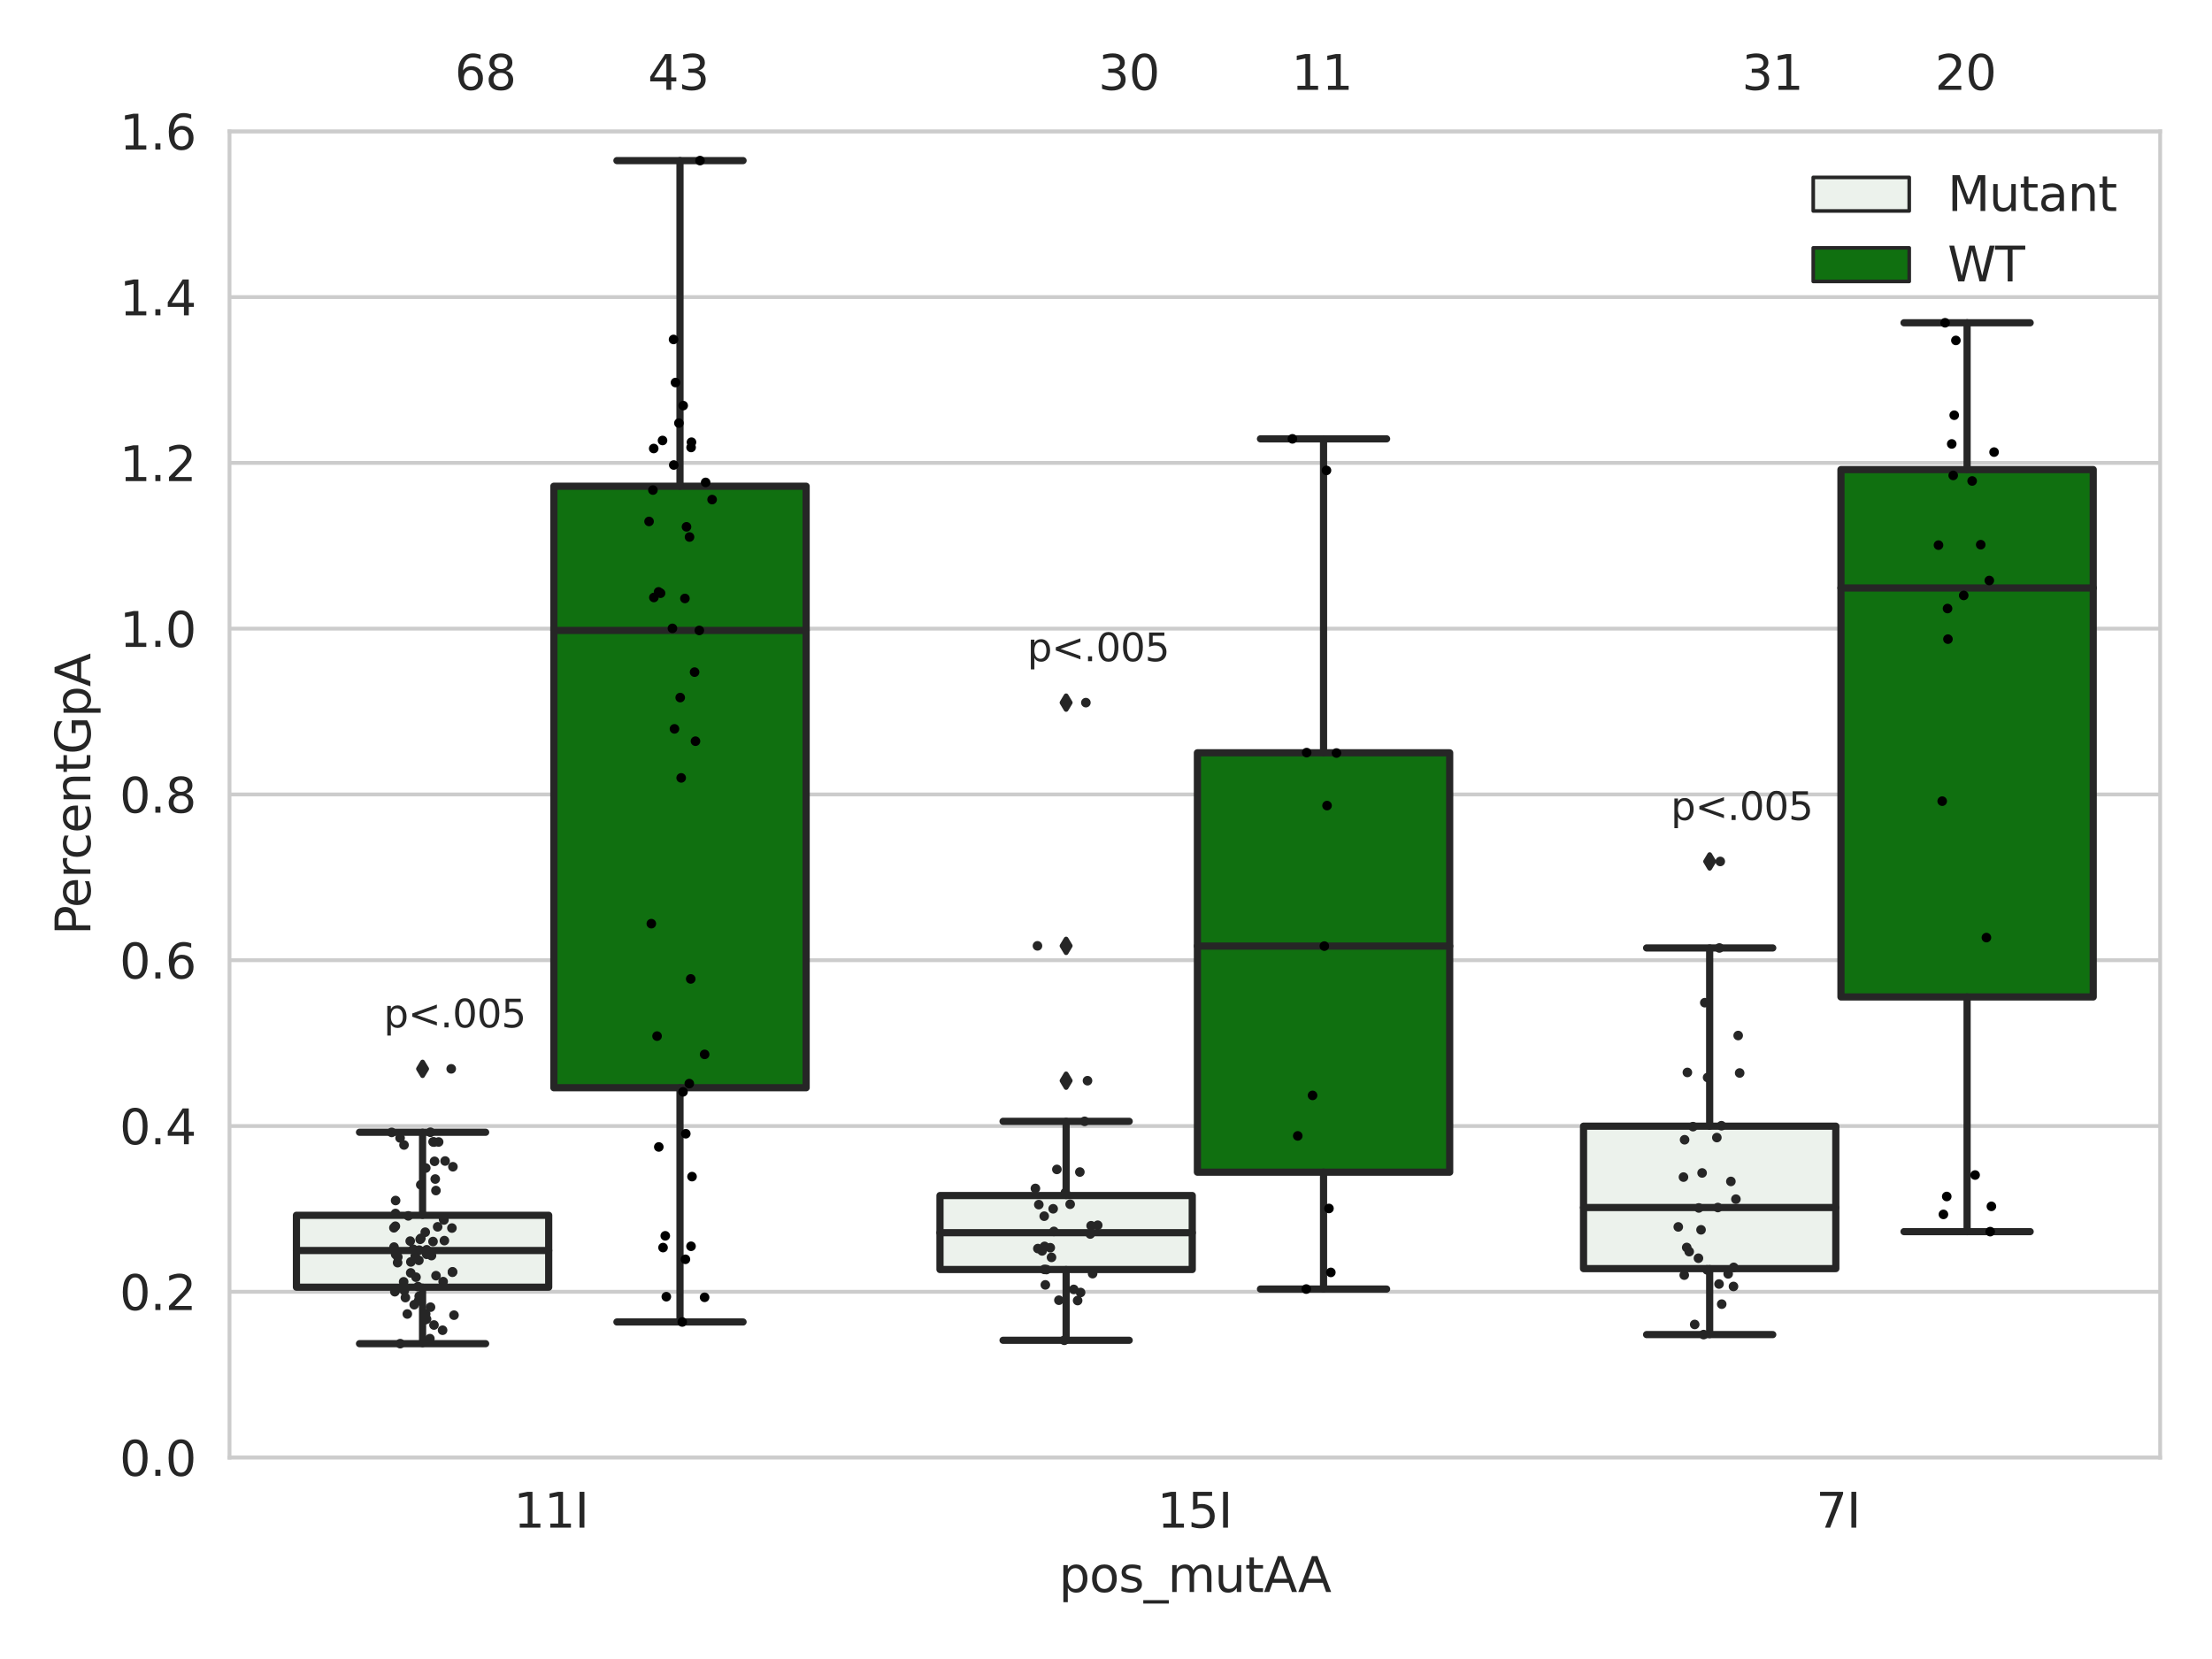 <?xml version="1.0" encoding="utf-8" standalone="no"?>
<!DOCTYPE svg PUBLIC "-//W3C//DTD SVG 1.1//EN"
  "http://www.w3.org/Graphics/SVG/1.1/DTD/svg11.dtd">
<svg xmlns:xlink="http://www.w3.org/1999/xlink" width="460.8pt" height="345.6pt" viewBox="0 0 460.8 345.6" xmlns="http://www.w3.org/2000/svg" version="1.1">
 <defs>
  <style type="text/css">*{stroke-linejoin: round; stroke-linecap: butt}</style>
 </defs>
 <g id="figure_1">
  <g id="patch_1">
   <path d="M 0 345.6 
L 460.8 345.6 
L 460.8 0 
L 0 0 
z
" style="fill: #ffffff"/>
  </g>
  <g id="axes_1">
   <g id="patch_2">
    <path d="M 47.81 303.64 
L 450 303.64 
L 450 27.354 
L 47.81 27.354 
z
" style="fill: #ffffff"/>
   </g>
   <g id="matplotlib.axis_1">
    <g id="xtick_1">
     <g id="text_1">
      <!-- 11I -->
      <g style="fill: #262626" transform="translate(107.004 318.238)scale(0.1 -0.1)">
       <defs>
        <path id="DejaVuSans-31" d="M 794 531 
L 1825 531 
L 1825 4091 
L 703 3866 
L 703 4441 
L 1819 4666 
L 2450 4666 
L 2450 531 
L 3481 531 
L 3481 0 
L 794 0 
L 794 531 
z
" transform="scale(0.016)"/>
        <path id="DejaVuSans-49" d="M 628 4666 
L 1259 4666 
L 1259 0 
L 628 0 
L 628 4666 
z
" transform="scale(0.016)"/>
       </defs>
       <use xlink:href="#DejaVuSans-31"/>
       <use xlink:href="#DejaVuSans-31" x="63.623"/>
       <use xlink:href="#DejaVuSans-49" x="127.246"/>
      </g>
     </g>
    </g>
    <g id="xtick_2">
     <g id="text_2">
      <!-- 15I -->
      <g style="fill: #262626" transform="translate(241.067 318.238)scale(0.1 -0.1)">
       <defs>
        <path id="DejaVuSans-35" d="M 691 4666 
L 3169 4666 
L 3169 4134 
L 1269 4134 
L 1269 2991 
Q 1406 3038 1543 3061 
Q 1681 3084 1819 3084 
Q 2600 3084 3056 2656 
Q 3513 2228 3513 1497 
Q 3513 744 3044 326 
Q 2575 -91 1722 -91 
Q 1428 -91 1123 -41 
Q 819 9 494 109 
L 494 744 
Q 775 591 1075 516 
Q 1375 441 1709 441 
Q 2250 441 2565 725 
Q 2881 1009 2881 1497 
Q 2881 1984 2565 2268 
Q 2250 2553 1709 2553 
Q 1456 2553 1204 2497 
Q 953 2441 691 2322 
L 691 4666 
z
" transform="scale(0.016)"/>
       </defs>
       <use xlink:href="#DejaVuSans-31"/>
       <use xlink:href="#DejaVuSans-35" x="63.623"/>
       <use xlink:href="#DejaVuSans-49" x="127.246"/>
      </g>
     </g>
    </g>
    <g id="xtick_3">
     <g id="text_3">
      <!-- 7I -->
      <g style="fill: #262626" transform="translate(378.312 318.238)scale(0.1 -0.1)">
       <defs>
        <path id="DejaVuSans-37" d="M 525 4666 
L 3525 4666 
L 3525 4397 
L 1831 0 
L 1172 0 
L 2766 4134 
L 525 4134 
L 525 4666 
z
" transform="scale(0.016)"/>
       </defs>
       <use xlink:href="#DejaVuSans-37"/>
       <use xlink:href="#DejaVuSans-49" x="63.623"/>
      </g>
     </g>
    </g>
    <g id="text_4">
     <!-- pos_mutAA -->
     <g style="fill: #262626" transform="translate(220.589 331.638)scale(0.1 -0.1)">
      <defs>
       <path id="DejaVuSans-70" d="M 1159 525 
L 1159 -1331 
L 581 -1331 
L 581 3500 
L 1159 3500 
L 1159 2969 
Q 1341 3281 1617 3432 
Q 1894 3584 2278 3584 
Q 2916 3584 3314 3078 
Q 3713 2572 3713 1747 
Q 3713 922 3314 415 
Q 2916 -91 2278 -91 
Q 1894 -91 1617 61 
Q 1341 213 1159 525 
z
M 3116 1747 
Q 3116 2381 2855 2742 
Q 2594 3103 2138 3103 
Q 1681 3103 1420 2742 
Q 1159 2381 1159 1747 
Q 1159 1113 1420 752 
Q 1681 391 2138 391 
Q 2594 391 2855 752 
Q 3116 1113 3116 1747 
z
" transform="scale(0.016)"/>
       <path id="DejaVuSans-6f" d="M 1959 3097 
Q 1497 3097 1228 2736 
Q 959 2375 959 1747 
Q 959 1119 1226 758 
Q 1494 397 1959 397 
Q 2419 397 2687 759 
Q 2956 1122 2956 1747 
Q 2956 2369 2687 2733 
Q 2419 3097 1959 3097 
z
M 1959 3584 
Q 2709 3584 3137 3096 
Q 3566 2609 3566 1747 
Q 3566 888 3137 398 
Q 2709 -91 1959 -91 
Q 1206 -91 779 398 
Q 353 888 353 1747 
Q 353 2609 779 3096 
Q 1206 3584 1959 3584 
z
" transform="scale(0.016)"/>
       <path id="DejaVuSans-73" d="M 2834 3397 
L 2834 2853 
Q 2591 2978 2328 3040 
Q 2066 3103 1784 3103 
Q 1356 3103 1142 2972 
Q 928 2841 928 2578 
Q 928 2378 1081 2264 
Q 1234 2150 1697 2047 
L 1894 2003 
Q 2506 1872 2764 1633 
Q 3022 1394 3022 966 
Q 3022 478 2636 193 
Q 2250 -91 1575 -91 
Q 1294 -91 989 -36 
Q 684 19 347 128 
L 347 722 
Q 666 556 975 473 
Q 1284 391 1588 391 
Q 1994 391 2212 530 
Q 2431 669 2431 922 
Q 2431 1156 2273 1281 
Q 2116 1406 1581 1522 
L 1381 1569 
Q 847 1681 609 1914 
Q 372 2147 372 2553 
Q 372 3047 722 3315 
Q 1072 3584 1716 3584 
Q 2034 3584 2315 3537 
Q 2597 3491 2834 3397 
z
" transform="scale(0.016)"/>
       <path id="DejaVuSans-5f" d="M 3263 -1063 
L 3263 -1509 
L -63 -1509 
L -63 -1063 
L 3263 -1063 
z
" transform="scale(0.016)"/>
       <path id="DejaVuSans-6d" d="M 3328 2828 
Q 3544 3216 3844 3400 
Q 4144 3584 4550 3584 
Q 5097 3584 5394 3201 
Q 5691 2819 5691 2113 
L 5691 0 
L 5113 0 
L 5113 2094 
Q 5113 2597 4934 2840 
Q 4756 3084 4391 3084 
Q 3944 3084 3684 2787 
Q 3425 2491 3425 1978 
L 3425 0 
L 2847 0 
L 2847 2094 
Q 2847 2600 2669 2842 
Q 2491 3084 2119 3084 
Q 1678 3084 1418 2786 
Q 1159 2488 1159 1978 
L 1159 0 
L 581 0 
L 581 3500 
L 1159 3500 
L 1159 2956 
Q 1356 3278 1631 3431 
Q 1906 3584 2284 3584 
Q 2666 3584 2933 3390 
Q 3200 3197 3328 2828 
z
" transform="scale(0.016)"/>
       <path id="DejaVuSans-75" d="M 544 1381 
L 544 3500 
L 1119 3500 
L 1119 1403 
Q 1119 906 1312 657 
Q 1506 409 1894 409 
Q 2359 409 2629 706 
Q 2900 1003 2900 1516 
L 2900 3500 
L 3475 3500 
L 3475 0 
L 2900 0 
L 2900 538 
Q 2691 219 2414 64 
Q 2138 -91 1772 -91 
Q 1169 -91 856 284 
Q 544 659 544 1381 
z
M 1991 3584 
L 1991 3584 
z
" transform="scale(0.016)"/>
       <path id="DejaVuSans-74" d="M 1172 4494 
L 1172 3500 
L 2356 3500 
L 2356 3053 
L 1172 3053 
L 1172 1153 
Q 1172 725 1289 603 
Q 1406 481 1766 481 
L 2356 481 
L 2356 0 
L 1766 0 
Q 1100 0 847 248 
Q 594 497 594 1153 
L 594 3053 
L 172 3053 
L 172 3500 
L 594 3500 
L 594 4494 
L 1172 4494 
z
" transform="scale(0.016)"/>
       <path id="DejaVuSans-41" d="M 2188 4044 
L 1331 1722 
L 3047 1722 
L 2188 4044 
z
M 1831 4666 
L 2547 4666 
L 4325 0 
L 3669 0 
L 3244 1197 
L 1141 1197 
L 716 0 
L 50 0 
L 1831 4666 
z
" transform="scale(0.016)"/>
      </defs>
      <use xlink:href="#DejaVuSans-70"/>
      <use xlink:href="#DejaVuSans-6f" x="63.477"/>
      <use xlink:href="#DejaVuSans-73" x="124.658"/>
      <use xlink:href="#DejaVuSans-5f" x="176.758"/>
      <use xlink:href="#DejaVuSans-6d" x="226.758"/>
      <use xlink:href="#DejaVuSans-75" x="324.17"/>
      <use xlink:href="#DejaVuSans-74" x="387.549"/>
      <use xlink:href="#DejaVuSans-41" x="426.758"/>
      <use xlink:href="#DejaVuSans-41" x="497.916"/>
     </g>
    </g>
   </g>
   <g id="matplotlib.axis_2">
    <g id="ytick_1">
     <g id="line2d_1">
      <path d="M 47.81 303.64 
L 450 303.64 
" clip-path="url(#p2b35417ba1)" style="fill: none; stroke: #cccccc; stroke-width: 0.8; stroke-linecap: round"/>
     </g>
     <g id="text_5">
      <!-- 0.0 -->
      <g style="fill: #262626" transform="translate(24.907 307.439)scale(0.1 -0.1)">
       <defs>
        <path id="DejaVuSans-30" d="M 2034 4250 
Q 1547 4250 1301 3770 
Q 1056 3291 1056 2328 
Q 1056 1369 1301 889 
Q 1547 409 2034 409 
Q 2525 409 2770 889 
Q 3016 1369 3016 2328 
Q 3016 3291 2770 3770 
Q 2525 4250 2034 4250 
z
M 2034 4750 
Q 2819 4750 3233 4129 
Q 3647 3509 3647 2328 
Q 3647 1150 3233 529 
Q 2819 -91 2034 -91 
Q 1250 -91 836 529 
Q 422 1150 422 2328 
Q 422 3509 836 4129 
Q 1250 4750 2034 4750 
z
" transform="scale(0.016)"/>
        <path id="DejaVuSans-2e" d="M 684 794 
L 1344 794 
L 1344 0 
L 684 0 
L 684 794 
z
" transform="scale(0.016)"/>
       </defs>
       <use xlink:href="#DejaVuSans-30"/>
       <use xlink:href="#DejaVuSans-2e" x="63.623"/>
       <use xlink:href="#DejaVuSans-30" x="95.41"/>
      </g>
     </g>
    </g>
    <g id="ytick_2">
     <g id="line2d_2">
      <path d="M 47.81 269.104 
L 450 269.104 
" clip-path="url(#p2b35417ba1)" style="fill: none; stroke: #cccccc; stroke-width: 0.8; stroke-linecap: round"/>
     </g>
     <g id="text_6">
      <!-- 0.2 -->
      <g style="fill: #262626" transform="translate(24.907 272.903)scale(0.1 -0.1)">
       <defs>
        <path id="DejaVuSans-32" d="M 1228 531 
L 3431 531 
L 3431 0 
L 469 0 
L 469 531 
Q 828 903 1448 1529 
Q 2069 2156 2228 2338 
Q 2531 2678 2651 2914 
Q 2772 3150 2772 3378 
Q 2772 3750 2511 3984 
Q 2250 4219 1831 4219 
Q 1534 4219 1204 4116 
Q 875 4013 500 3803 
L 500 4441 
Q 881 4594 1212 4672 
Q 1544 4750 1819 4750 
Q 2544 4750 2975 4387 
Q 3406 4025 3406 3419 
Q 3406 3131 3298 2873 
Q 3191 2616 2906 2266 
Q 2828 2175 2409 1742 
Q 1991 1309 1228 531 
z
" transform="scale(0.016)"/>
       </defs>
       <use xlink:href="#DejaVuSans-30"/>
       <use xlink:href="#DejaVuSans-2e" x="63.623"/>
       <use xlink:href="#DejaVuSans-32" x="95.41"/>
      </g>
     </g>
    </g>
    <g id="ytick_3">
     <g id="line2d_3">
      <path d="M 47.81 234.568 
L 450 234.568 
" clip-path="url(#p2b35417ba1)" style="fill: none; stroke: #cccccc; stroke-width: 0.8; stroke-linecap: round"/>
     </g>
     <g id="text_7">
      <!-- 0.4 -->
      <g style="fill: #262626" transform="translate(24.907 238.368)scale(0.1 -0.1)">
       <defs>
        <path id="DejaVuSans-34" d="M 2419 4116 
L 825 1625 
L 2419 1625 
L 2419 4116 
z
M 2253 4666 
L 3047 4666 
L 3047 1625 
L 3713 1625 
L 3713 1100 
L 3047 1100 
L 3047 0 
L 2419 0 
L 2419 1100 
L 313 1100 
L 313 1709 
L 2253 4666 
z
" transform="scale(0.016)"/>
       </defs>
       <use xlink:href="#DejaVuSans-30"/>
       <use xlink:href="#DejaVuSans-2e" x="63.623"/>
       <use xlink:href="#DejaVuSans-34" x="95.41"/>
      </g>
     </g>
    </g>
    <g id="ytick_4">
     <g id="line2d_4">
      <path d="M 47.81 200.033 
L 450 200.033 
" clip-path="url(#p2b35417ba1)" style="fill: none; stroke: #cccccc; stroke-width: 0.8; stroke-linecap: round"/>
     </g>
     <g id="text_8">
      <!-- 0.6 -->
      <g style="fill: #262626" transform="translate(24.907 203.832)scale(0.1 -0.1)">
       <defs>
        <path id="DejaVuSans-36" d="M 2113 2584 
Q 1688 2584 1439 2293 
Q 1191 2003 1191 1497 
Q 1191 994 1439 701 
Q 1688 409 2113 409 
Q 2538 409 2786 701 
Q 3034 994 3034 1497 
Q 3034 2003 2786 2293 
Q 2538 2584 2113 2584 
z
M 3366 4563 
L 3366 3988 
Q 3128 4100 2886 4159 
Q 2644 4219 2406 4219 
Q 1781 4219 1451 3797 
Q 1122 3375 1075 2522 
Q 1259 2794 1537 2939 
Q 1816 3084 2150 3084 
Q 2853 3084 3261 2657 
Q 3669 2231 3669 1497 
Q 3669 778 3244 343 
Q 2819 -91 2113 -91 
Q 1303 -91 875 529 
Q 447 1150 447 2328 
Q 447 3434 972 4092 
Q 1497 4750 2381 4750 
Q 2619 4750 2861 4703 
Q 3103 4656 3366 4563 
z
" transform="scale(0.016)"/>
       </defs>
       <use xlink:href="#DejaVuSans-30"/>
       <use xlink:href="#DejaVuSans-2e" x="63.623"/>
       <use xlink:href="#DejaVuSans-36" x="95.41"/>
      </g>
     </g>
    </g>
    <g id="ytick_5">
     <g id="line2d_5">
      <path d="M 47.81 165.497 
L 450 165.497 
" clip-path="url(#p2b35417ba1)" style="fill: none; stroke: #cccccc; stroke-width: 0.8; stroke-linecap: round"/>
     </g>
     <g id="text_9">
      <!-- 0.8 -->
      <g style="fill: #262626" transform="translate(24.907 169.296)scale(0.1 -0.1)">
       <defs>
        <path id="DejaVuSans-38" d="M 2034 2216 
Q 1584 2216 1326 1975 
Q 1069 1734 1069 1313 
Q 1069 891 1326 650 
Q 1584 409 2034 409 
Q 2484 409 2743 651 
Q 3003 894 3003 1313 
Q 3003 1734 2745 1975 
Q 2488 2216 2034 2216 
z
M 1403 2484 
Q 997 2584 770 2862 
Q 544 3141 544 3541 
Q 544 4100 942 4425 
Q 1341 4750 2034 4750 
Q 2731 4750 3128 4425 
Q 3525 4100 3525 3541 
Q 3525 3141 3298 2862 
Q 3072 2584 2669 2484 
Q 3125 2378 3379 2068 
Q 3634 1759 3634 1313 
Q 3634 634 3220 271 
Q 2806 -91 2034 -91 
Q 1263 -91 848 271 
Q 434 634 434 1313 
Q 434 1759 690 2068 
Q 947 2378 1403 2484 
z
M 1172 3481 
Q 1172 3119 1398 2916 
Q 1625 2713 2034 2713 
Q 2441 2713 2670 2916 
Q 2900 3119 2900 3481 
Q 2900 3844 2670 4047 
Q 2441 4250 2034 4250 
Q 1625 4250 1398 4047 
Q 1172 3844 1172 3481 
z
" transform="scale(0.016)"/>
       </defs>
       <use xlink:href="#DejaVuSans-30"/>
       <use xlink:href="#DejaVuSans-2e" x="63.623"/>
       <use xlink:href="#DejaVuSans-38" x="95.41"/>
      </g>
     </g>
    </g>
    <g id="ytick_6">
     <g id="line2d_6">
      <path d="M 47.81 130.961 
L 450 130.961 
" clip-path="url(#p2b35417ba1)" style="fill: none; stroke: #cccccc; stroke-width: 0.8; stroke-linecap: round"/>
     </g>
     <g id="text_10">
      <!-- 1.0 -->
      <g style="fill: #262626" transform="translate(24.907 134.76)scale(0.1 -0.1)">
       <use xlink:href="#DejaVuSans-31"/>
       <use xlink:href="#DejaVuSans-2e" x="63.623"/>
       <use xlink:href="#DejaVuSans-30" x="95.41"/>
      </g>
     </g>
    </g>
    <g id="ytick_7">
     <g id="line2d_7">
      <path d="M 47.81 96.425 
L 450 96.425 
" clip-path="url(#p2b35417ba1)" style="fill: none; stroke: #cccccc; stroke-width: 0.8; stroke-linecap: round"/>
     </g>
     <g id="text_11">
      <!-- 1.2 -->
      <g style="fill: #262626" transform="translate(24.907 100.225)scale(0.1 -0.1)">
       <use xlink:href="#DejaVuSans-31"/>
       <use xlink:href="#DejaVuSans-2e" x="63.623"/>
       <use xlink:href="#DejaVuSans-32" x="95.41"/>
      </g>
     </g>
    </g>
    <g id="ytick_8">
     <g id="line2d_8">
      <path d="M 47.81 61.89 
L 450 61.89 
" clip-path="url(#p2b35417ba1)" style="fill: none; stroke: #cccccc; stroke-width: 0.8; stroke-linecap: round"/>
     </g>
     <g id="text_12">
      <!-- 1.4 -->
      <g style="fill: #262626" transform="translate(24.907 65.689)scale(0.1 -0.1)">
       <use xlink:href="#DejaVuSans-31"/>
       <use xlink:href="#DejaVuSans-2e" x="63.623"/>
       <use xlink:href="#DejaVuSans-34" x="95.41"/>
      </g>
     </g>
    </g>
    <g id="ytick_9">
     <g id="line2d_9">
      <path d="M 47.81 27.354 
L 450 27.354 
" clip-path="url(#p2b35417ba1)" style="fill: none; stroke: #cccccc; stroke-width: 0.8; stroke-linecap: round"/>
     </g>
     <g id="text_13">
      <!-- 1.6 -->
      <g style="fill: #262626" transform="translate(24.907 31.153)scale(0.1 -0.1)">
       <use xlink:href="#DejaVuSans-31"/>
       <use xlink:href="#DejaVuSans-2e" x="63.623"/>
       <use xlink:href="#DejaVuSans-36" x="95.41"/>
      </g>
     </g>
    </g>
    <g id="text_14">
     <!-- PercentGpA -->
     <g style="fill: #262626" transform="translate(18.827 194.774)rotate(-90)scale(0.1 -0.1)">
      <defs>
       <path id="DejaVuSans-50" d="M 1259 4147 
L 1259 2394 
L 2053 2394 
Q 2494 2394 2734 2622 
Q 2975 2850 2975 3272 
Q 2975 3691 2734 3919 
Q 2494 4147 2053 4147 
L 1259 4147 
z
M 628 4666 
L 2053 4666 
Q 2838 4666 3239 4311 
Q 3641 3956 3641 3272 
Q 3641 2581 3239 2228 
Q 2838 1875 2053 1875 
L 1259 1875 
L 1259 0 
L 628 0 
L 628 4666 
z
" transform="scale(0.016)"/>
       <path id="DejaVuSans-65" d="M 3597 1894 
L 3597 1613 
L 953 1613 
Q 991 1019 1311 708 
Q 1631 397 2203 397 
Q 2534 397 2845 478 
Q 3156 559 3463 722 
L 3463 178 
Q 3153 47 2828 -22 
Q 2503 -91 2169 -91 
Q 1331 -91 842 396 
Q 353 884 353 1716 
Q 353 2575 817 3079 
Q 1281 3584 2069 3584 
Q 2775 3584 3186 3129 
Q 3597 2675 3597 1894 
z
M 3022 2063 
Q 3016 2534 2758 2815 
Q 2500 3097 2075 3097 
Q 1594 3097 1305 2825 
Q 1016 2553 972 2059 
L 3022 2063 
z
" transform="scale(0.016)"/>
       <path id="DejaVuSans-72" d="M 2631 2963 
Q 2534 3019 2420 3045 
Q 2306 3072 2169 3072 
Q 1681 3072 1420 2755 
Q 1159 2438 1159 1844 
L 1159 0 
L 581 0 
L 581 3500 
L 1159 3500 
L 1159 2956 
Q 1341 3275 1631 3429 
Q 1922 3584 2338 3584 
Q 2397 3584 2469 3576 
Q 2541 3569 2628 3553 
L 2631 2963 
z
" transform="scale(0.016)"/>
       <path id="DejaVuSans-63" d="M 3122 3366 
L 3122 2828 
Q 2878 2963 2633 3030 
Q 2388 3097 2138 3097 
Q 1578 3097 1268 2742 
Q 959 2388 959 1747 
Q 959 1106 1268 751 
Q 1578 397 2138 397 
Q 2388 397 2633 464 
Q 2878 531 3122 666 
L 3122 134 
Q 2881 22 2623 -34 
Q 2366 -91 2075 -91 
Q 1284 -91 818 406 
Q 353 903 353 1747 
Q 353 2603 823 3093 
Q 1294 3584 2113 3584 
Q 2378 3584 2631 3529 
Q 2884 3475 3122 3366 
z
" transform="scale(0.016)"/>
       <path id="DejaVuSans-6e" d="M 3513 2113 
L 3513 0 
L 2938 0 
L 2938 2094 
Q 2938 2591 2744 2837 
Q 2550 3084 2163 3084 
Q 1697 3084 1428 2787 
Q 1159 2491 1159 1978 
L 1159 0 
L 581 0 
L 581 3500 
L 1159 3500 
L 1159 2956 
Q 1366 3272 1645 3428 
Q 1925 3584 2291 3584 
Q 2894 3584 3203 3211 
Q 3513 2838 3513 2113 
z
" transform="scale(0.016)"/>
       <path id="DejaVuSans-47" d="M 3809 666 
L 3809 1919 
L 2778 1919 
L 2778 2438 
L 4434 2438 
L 4434 434 
Q 4069 175 3628 42 
Q 3188 -91 2688 -91 
Q 1594 -91 976 548 
Q 359 1188 359 2328 
Q 359 3472 976 4111 
Q 1594 4750 2688 4750 
Q 3144 4750 3555 4637 
Q 3966 4525 4313 4306 
L 4313 3634 
Q 3963 3931 3569 4081 
Q 3175 4231 2741 4231 
Q 1884 4231 1454 3753 
Q 1025 3275 1025 2328 
Q 1025 1384 1454 906 
Q 1884 428 2741 428 
Q 3075 428 3337 486 
Q 3600 544 3809 666 
z
" transform="scale(0.016)"/>
      </defs>
      <use xlink:href="#DejaVuSans-50"/>
      <use xlink:href="#DejaVuSans-65" x="56.678"/>
      <use xlink:href="#DejaVuSans-72" x="118.201"/>
      <use xlink:href="#DejaVuSans-63" x="157.064"/>
      <use xlink:href="#DejaVuSans-65" x="212.045"/>
      <use xlink:href="#DejaVuSans-6e" x="273.568"/>
      <use xlink:href="#DejaVuSans-74" x="336.947"/>
      <use xlink:href="#DejaVuSans-47" x="376.156"/>
      <use xlink:href="#DejaVuSans-70" x="453.646"/>
      <use xlink:href="#DejaVuSans-41" x="517.123"/>
     </g>
    </g>
   </g>
   <g id="patch_3">
    <path d="M 61.753 268.144 
L 114.305 268.144 
L 114.305 253.164 
L 61.753 253.164 
L 61.753 268.144 
z
" clip-path="url(#p2b35417ba1)" style="fill: #ecf2ec; stroke: #262626; stroke-width: 1.5; stroke-linejoin: miter"/>
   </g>
   <g id="patch_4">
    <path d="M 115.378 226.593 
L 167.931 226.593 
L 167.931 101.291 
L 115.378 101.291 
L 115.378 226.593 
z
" clip-path="url(#p2b35417ba1)" style="fill: #107010; stroke: #262626; stroke-width: 1.5; stroke-linejoin: miter"/>
   </g>
   <g id="patch_5">
    <path d="M 195.816 264.466 
L 248.369 264.466 
L 248.369 249.049 
L 195.816 249.049 
L 195.816 264.466 
z
" clip-path="url(#p2b35417ba1)" style="fill: #ecf2ec; stroke: #262626; stroke-width: 1.5; stroke-linejoin: miter"/>
   </g>
   <g id="patch_6">
    <path d="M 249.441 244.185 
L 301.994 244.185 
L 301.994 156.824 
L 249.441 156.824 
L 249.441 244.185 
z
" clip-path="url(#p2b35417ba1)" style="fill: #107010; stroke: #262626; stroke-width: 1.5; stroke-linejoin: miter"/>
   </g>
   <g id="patch_7">
    <path d="M 329.879 264.274 
L 382.432 264.274 
L 382.432 234.602 
L 329.879 234.602 
L 329.879 264.274 
z
" clip-path="url(#p2b35417ba1)" style="fill: #ecf2ec; stroke: #262626; stroke-width: 1.5; stroke-linejoin: miter"/>
   </g>
   <g id="patch_8">
    <path d="M 383.505 207.683 
L 436.057 207.683 
L 436.057 97.824 
L 383.505 97.824 
L 383.505 207.683 
z
" clip-path="url(#p2b35417ba1)" style="fill: #107010; stroke: #262626; stroke-width: 1.5; stroke-linejoin: miter"/>
   </g>
   <g id="patch_9">
    <path d="M 114.842 303.64 
L 114.842 303.64 
L 114.842 303.64 
L 114.842 303.64 
z
" clip-path="url(#p2b35417ba1)" style="fill: #ecf2ec; stroke: #262626; stroke-width: 0.75; stroke-linejoin: miter"/>
   </g>
   <g id="patch_10">
    <path d="M 114.842 303.64 
L 114.842 303.64 
L 114.842 303.64 
L 114.842 303.64 
z
" clip-path="url(#p2b35417ba1)" style="fill: #107010; stroke: #262626; stroke-width: 0.75; stroke-linejoin: miter"/>
   </g>
   <g id="PathCollection_1"/>
   <g id="PathCollection_2"/>
   <g id="line2d_10">
    <path d="M 88.029 268.144 
L 88.029 279.91 
" clip-path="url(#p2b35417ba1)" style="fill: none; stroke: #262626; stroke-width: 1.5; stroke-linecap: round"/>
   </g>
   <g id="line2d_11">
    <path d="M 88.029 253.164 
L 88.029 235.87 
" clip-path="url(#p2b35417ba1)" style="fill: none; stroke: #262626; stroke-width: 1.5; stroke-linecap: round"/>
   </g>
   <g id="line2d_12">
    <path d="M 74.891 279.91 
L 101.167 279.91 
" clip-path="url(#p2b35417ba1)" style="fill: none; stroke: #262626; stroke-width: 1.5; stroke-linecap: round"/>
   </g>
   <g id="line2d_13">
    <path d="M 74.891 235.87 
L 101.167 235.87 
" clip-path="url(#p2b35417ba1)" style="fill: none; stroke: #262626; stroke-width: 1.5; stroke-linecap: round"/>
   </g>
   <g id="line2d_14">
    <defs>
     <path id="m44ee3cd385" d="M -0 1.414 
L 0.849 0 
L 0 -1.414 
L -0.849 -0 
z
" style="stroke: #262626; stroke-linejoin: miter"/>
    </defs>
    <g clip-path="url(#p2b35417ba1)">
     <use xlink:href="#m44ee3cd385" x="88.029" y="222.66" style="fill: #262626; stroke: #262626; stroke-linejoin: miter"/>
    </g>
   </g>
   <g id="line2d_15">
    <path d="M 141.654 226.593 
L 141.654 275.391 
" clip-path="url(#p2b35417ba1)" style="fill: none; stroke: #262626; stroke-width: 1.5; stroke-linecap: round"/>
   </g>
   <g id="line2d_16">
    <path d="M 141.654 101.291 
L 141.654 33.455 
" clip-path="url(#p2b35417ba1)" style="fill: none; stroke: #262626; stroke-width: 1.5; stroke-linecap: round"/>
   </g>
   <g id="line2d_17">
    <path d="M 128.516 275.391 
L 154.793 275.391 
" clip-path="url(#p2b35417ba1)" style="fill: none; stroke: #262626; stroke-width: 1.5; stroke-linecap: round"/>
   </g>
   <g id="line2d_18">
    <path d="M 128.516 33.455 
L 154.793 33.455 
" clip-path="url(#p2b35417ba1)" style="fill: none; stroke: #262626; stroke-width: 1.5; stroke-linecap: round"/>
   </g>
   <g id="line2d_19"/>
   <g id="line2d_20">
    <path d="M 222.092 264.466 
L 222.092 279.208 
" clip-path="url(#p2b35417ba1)" style="fill: none; stroke: #262626; stroke-width: 1.5; stroke-linecap: round"/>
   </g>
   <g id="line2d_21">
    <path d="M 222.092 249.049 
L 222.092 233.592 
" clip-path="url(#p2b35417ba1)" style="fill: none; stroke: #262626; stroke-width: 1.5; stroke-linecap: round"/>
   </g>
   <g id="line2d_22">
    <path d="M 208.954 279.208 
L 235.231 279.208 
" clip-path="url(#p2b35417ba1)" style="fill: none; stroke: #262626; stroke-width: 1.5; stroke-linecap: round"/>
   </g>
   <g id="line2d_23">
    <path d="M 208.954 233.592 
L 235.231 233.592 
" clip-path="url(#p2b35417ba1)" style="fill: none; stroke: #262626; stroke-width: 1.5; stroke-linecap: round"/>
   </g>
   <g id="line2d_24">
    <g clip-path="url(#p2b35417ba1)">
     <use xlink:href="#m44ee3cd385" x="222.092" y="225.129" style="fill: #262626; stroke: #262626; stroke-linejoin: miter"/>
     <use xlink:href="#m44ee3cd385" x="222.092" y="146.371" style="fill: #262626; stroke: #262626; stroke-linejoin: miter"/>
     <use xlink:href="#m44ee3cd385" x="222.092" y="197.038" style="fill: #262626; stroke: #262626; stroke-linejoin: miter"/>
    </g>
   </g>
   <g id="line2d_25">
    <path d="M 275.718 244.185 
L 275.718 268.534 
" clip-path="url(#p2b35417ba1)" style="fill: none; stroke: #262626; stroke-width: 1.5; stroke-linecap: round"/>
   </g>
   <g id="line2d_26">
    <path d="M 275.718 156.824 
L 275.718 91.42 
" clip-path="url(#p2b35417ba1)" style="fill: none; stroke: #262626; stroke-width: 1.5; stroke-linecap: round"/>
   </g>
   <g id="line2d_27">
    <path d="M 262.579 268.534 
L 288.856 268.534 
" clip-path="url(#p2b35417ba1)" style="fill: none; stroke: #262626; stroke-width: 1.5; stroke-linecap: round"/>
   </g>
   <g id="line2d_28">
    <path d="M 262.579 91.42 
L 288.856 91.42 
" clip-path="url(#p2b35417ba1)" style="fill: none; stroke: #262626; stroke-width: 1.5; stroke-linecap: round"/>
   </g>
   <g id="line2d_29"/>
   <g id="line2d_30">
    <path d="M 356.156 264.274 
L 356.156 278.019 
" clip-path="url(#p2b35417ba1)" style="fill: none; stroke: #262626; stroke-width: 1.5; stroke-linecap: round"/>
   </g>
   <g id="line2d_31">
    <path d="M 356.156 234.602 
L 356.156 197.478 
" clip-path="url(#p2b35417ba1)" style="fill: none; stroke: #262626; stroke-width: 1.5; stroke-linecap: round"/>
   </g>
   <g id="line2d_32">
    <path d="M 343.017 278.019 
L 369.294 278.019 
" clip-path="url(#p2b35417ba1)" style="fill: none; stroke: #262626; stroke-width: 1.5; stroke-linecap: round"/>
   </g>
   <g id="line2d_33">
    <path d="M 343.017 197.478 
L 369.294 197.478 
" clip-path="url(#p2b35417ba1)" style="fill: none; stroke: #262626; stroke-width: 1.5; stroke-linecap: round"/>
   </g>
   <g id="line2d_34">
    <g clip-path="url(#p2b35417ba1)">
     <use xlink:href="#m44ee3cd385" x="356.156" y="179.454" style="fill: #262626; stroke: #262626; stroke-linejoin: miter"/>
    </g>
   </g>
   <g id="line2d_35">
    <path d="M 409.781 207.683 
L 409.781 256.571 
" clip-path="url(#p2b35417ba1)" style="fill: none; stroke: #262626; stroke-width: 1.5; stroke-linecap: round"/>
   </g>
   <g id="line2d_36">
    <path d="M 409.781 97.824 
L 409.781 67.24 
" clip-path="url(#p2b35417ba1)" style="fill: none; stroke: #262626; stroke-width: 1.5; stroke-linecap: round"/>
   </g>
   <g id="line2d_37">
    <path d="M 396.643 256.571 
L 422.919 256.571 
" clip-path="url(#p2b35417ba1)" style="fill: none; stroke: #262626; stroke-width: 1.5; stroke-linecap: round"/>
   </g>
   <g id="line2d_38">
    <path d="M 396.643 67.24 
L 422.919 67.24 
" clip-path="url(#p2b35417ba1)" style="fill: none; stroke: #262626; stroke-width: 1.5; stroke-linecap: round"/>
   </g>
   <g id="line2d_39"/>
   <g id="line2d_40">
    <path d="M 61.753 260.507 
L 114.305 260.507 
" clip-path="url(#p2b35417ba1)" style="fill: none; stroke: #262626; stroke-width: 1.5; stroke-linecap: round"/>
   </g>
   <g id="line2d_41">
    <path d="M 115.378 131.332 
L 167.931 131.332 
" clip-path="url(#p2b35417ba1)" style="fill: none; stroke: #262626; stroke-width: 1.5; stroke-linecap: round"/>
   </g>
   <g id="line2d_42">
    <path d="M 195.816 256.795 
L 248.369 256.795 
" clip-path="url(#p2b35417ba1)" style="fill: none; stroke: #262626; stroke-width: 1.5; stroke-linecap: round"/>
   </g>
   <g id="line2d_43">
    <path d="M 249.441 197.09 
L 301.994 197.09 
" clip-path="url(#p2b35417ba1)" style="fill: none; stroke: #262626; stroke-width: 1.5; stroke-linecap: round"/>
   </g>
   <g id="line2d_44">
    <path d="M 329.879 251.552 
L 382.432 251.552 
" clip-path="url(#p2b35417ba1)" style="fill: none; stroke: #262626; stroke-width: 1.5; stroke-linecap: round"/>
   </g>
   <g id="line2d_45">
    <path d="M 383.505 122.483 
L 436.057 122.483 
" clip-path="url(#p2b35417ba1)" style="fill: none; stroke: #262626; stroke-width: 1.5; stroke-linecap: round"/>
   </g>
   <g id="patch_11">
    <path d="M 47.81 303.64 
L 47.81 27.354 
" style="fill: none; stroke: #cccccc; stroke-width: 0.8; stroke-linejoin: miter; stroke-linecap: square"/>
   </g>
   <g id="patch_12">
    <path d="M 450 303.64 
L 450 27.354 
" style="fill: none; stroke: #cccccc; stroke-width: 0.8; stroke-linejoin: miter; stroke-linecap: square"/>
   </g>
   <g id="patch_13">
    <path d="M 47.81 303.64 
L 450 303.64 
" style="fill: none; stroke: #cccccc; stroke-width: 0.8; stroke-linejoin: miter; stroke-linecap: square"/>
   </g>
   <g id="patch_14">
    <path d="M 47.81 27.354 
L 450 27.354 
" style="fill: none; stroke: #cccccc; stroke-width: 0.8; stroke-linejoin: miter; stroke-linecap: square"/>
   </g>
   <g id="PathCollection_3">
    <defs>
     <path id="C0_0_952aa7eb95" d="M 0 1 
C 0.265 1 0.52 0.895 0.707 0.707 
C 0.895 0.52 1 0.265 1 -0 
C 1 -0.265 0.895 -0.52 0.707 -0.707 
C 0.52 -0.895 0.265 -1 0 -1 
C -0.265 -1 -0.52 -0.895 -0.707 -0.707 
C -0.895 -0.52 -1 -0.265 -1 0 
C -1 0.265 -0.895 0.52 -0.707 0.707 
C -0.52 0.895 -0.265 1 0 1 
z
"/>
    </defs>
    <g clip-path="url(#p2b35417ba1)">
     <use xlink:href="#C0_0_952aa7eb95" x="85.588" y="262.883" style="fill: #262626"/>
    </g>
    <g clip-path="url(#p2b35417ba1)">
     <use xlink:href="#C0_0_952aa7eb95" x="92.575" y="258.441" style="fill: #262626"/>
    </g>
    <g clip-path="url(#p2b35417ba1)">
     <use xlink:href="#C0_0_952aa7eb95" x="90.669" y="245.615" style="fill: #262626"/>
    </g>
    <g clip-path="url(#p2b35417ba1)">
     <use xlink:href="#C0_0_952aa7eb95" x="87.653" y="246.819" style="fill: #262626"/>
    </g>
    <g clip-path="url(#p2b35417ba1)">
     <use xlink:href="#C0_0_952aa7eb95" x="82.412" y="250.093" style="fill: #262626"/>
    </g>
    <g clip-path="url(#p2b35417ba1)">
     <use xlink:href="#C0_0_952aa7eb95" x="94.246" y="265.032" style="fill: #262626"/>
    </g>
    <g clip-path="url(#p2b35417ba1)">
     <use xlink:href="#C0_0_952aa7eb95" x="92.198" y="277.111" style="fill: #262626"/>
    </g>
    <g clip-path="url(#p2b35417ba1)">
     <use xlink:href="#C0_0_952aa7eb95" x="86.287" y="271.797" style="fill: #262626"/>
    </g>
    <g clip-path="url(#p2b35417ba1)">
     <use xlink:href="#C0_0_952aa7eb95" x="84.085" y="267.022" style="fill: #262626"/>
    </g>
    <g clip-path="url(#p2b35417ba1)">
     <use xlink:href="#C0_0_952aa7eb95" x="88.678" y="273.708" style="fill: #262626"/>
    </g>
    <g clip-path="url(#p2b35417ba1)">
     <use xlink:href="#C0_0_952aa7eb95" x="90.407" y="276.024" style="fill: #262626"/>
    </g>
    <g clip-path="url(#p2b35417ba1)">
     <use xlink:href="#C0_0_952aa7eb95" x="86.505" y="261.673" style="fill: #262626"/>
    </g>
    <g clip-path="url(#p2b35417ba1)">
     <use xlink:href="#C0_0_952aa7eb95" x="82.878" y="261.864" style="fill: #262626"/>
    </g>
    <g clip-path="url(#p2b35417ba1)">
     <use xlink:href="#C0_0_952aa7eb95" x="84.853" y="273.727" style="fill: #262626"/>
    </g>
    <g clip-path="url(#p2b35417ba1)">
     <use xlink:href="#C0_0_952aa7eb95" x="92.478" y="254.143" style="fill: #262626"/>
    </g>
    <g clip-path="url(#p2b35417ba1)">
     <use xlink:href="#C0_0_952aa7eb95" x="91.379" y="237.893" style="fill: #262626"/>
    </g>
    <g clip-path="url(#p2b35417ba1)">
     <use xlink:href="#C0_0_952aa7eb95" x="88.882" y="260.352" style="fill: #262626"/>
    </g>
    <g clip-path="url(#p2b35417ba1)">
     <use xlink:href="#C0_0_952aa7eb95" x="87.326" y="270.034" style="fill: #262626"/>
    </g>
    <g clip-path="url(#p2b35417ba1)">
     <use xlink:href="#C0_0_952aa7eb95" x="88.637" y="274.891" style="fill: #262626"/>
    </g>
    <g clip-path="url(#p2b35417ba1)">
     <use xlink:href="#C0_0_952aa7eb95" x="90.206" y="258.633" style="fill: #262626"/>
    </g>
    <g clip-path="url(#p2b35417ba1)">
     <use xlink:href="#C0_0_952aa7eb95" x="94.142" y="255.826" style="fill: #262626"/>
    </g>
    <g clip-path="url(#p2b35417ba1)">
     <use xlink:href="#C0_0_952aa7eb95" x="90.415" y="237.918" style="fill: #262626"/>
    </g>
    <g clip-path="url(#p2b35417ba1)">
     <use xlink:href="#C0_0_952aa7eb95" x="87.261" y="262.557" style="fill: #262626"/>
    </g>
    <g clip-path="url(#p2b35417ba1)">
     <use xlink:href="#C0_0_952aa7eb95" x="94.276" y="264.938" style="fill: #262626"/>
    </g>
    <g clip-path="url(#p2b35417ba1)">
     <use xlink:href="#C0_0_952aa7eb95" x="88.863" y="274.788" style="fill: #262626"/>
    </g>
    <g clip-path="url(#p2b35417ba1)">
     <use xlink:href="#C0_0_952aa7eb95" x="87.188" y="270.989" style="fill: #262626"/>
    </g>
    <g clip-path="url(#p2b35417ba1)">
     <use xlink:href="#C0_0_952aa7eb95" x="92.728" y="241.861" style="fill: #262626"/>
    </g>
    <g clip-path="url(#p2b35417ba1)">
     <use xlink:href="#C0_0_952aa7eb95" x="94.575" y="273.973" style="fill: #262626"/>
    </g>
    <g clip-path="url(#p2b35417ba1)">
     <use xlink:href="#C0_0_952aa7eb95" x="85.056" y="253.287" style="fill: #262626"/>
    </g>
    <g clip-path="url(#p2b35417ba1)">
     <use xlink:href="#C0_0_952aa7eb95" x="82.365" y="255.443" style="fill: #262626"/>
    </g>
    <g clip-path="url(#p2b35417ba1)">
     <use xlink:href="#C0_0_952aa7eb95" x="89.886" y="261.566" style="fill: #262626"/>
    </g>
    <g clip-path="url(#p2b35417ba1)">
     <use xlink:href="#C0_0_952aa7eb95" x="88.874" y="261.288" style="fill: #262626"/>
    </g>
    <g clip-path="url(#p2b35417ba1)">
     <use xlink:href="#C0_0_952aa7eb95" x="82.394" y="252.793" style="fill: #262626"/>
    </g>
    <g clip-path="url(#p2b35417ba1)">
     <use xlink:href="#C0_0_952aa7eb95" x="92.314" y="266.983" style="fill: #262626"/>
    </g>
    <g clip-path="url(#p2b35417ba1)">
     <use xlink:href="#C0_0_952aa7eb95" x="89.552" y="278.864" style="fill: #262626"/>
    </g>
    <g clip-path="url(#p2b35417ba1)">
     <use xlink:href="#C0_0_952aa7eb95" x="87.679" y="257.971" style="fill: #262626"/>
    </g>
    <g clip-path="url(#p2b35417ba1)">
     <use xlink:href="#C0_0_952aa7eb95" x="87.527" y="258.169" style="fill: #262626"/>
    </g>
    <g clip-path="url(#p2b35417ba1)">
     <use xlink:href="#C0_0_952aa7eb95" x="93.997" y="222.66" style="fill: #262626"/>
    </g>
    <g clip-path="url(#p2b35417ba1)">
     <use xlink:href="#C0_0_952aa7eb95" x="91.169" y="255.569" style="fill: #262626"/>
    </g>
    <g clip-path="url(#p2b35417ba1)">
     <use xlink:href="#C0_0_952aa7eb95" x="87.086" y="268.029" style="fill: #262626"/>
    </g>
    <g clip-path="url(#p2b35417ba1)">
     <use xlink:href="#C0_0_952aa7eb95" x="88.585" y="256.688" style="fill: #262626"/>
    </g>
    <g clip-path="url(#p2b35417ba1)">
     <use xlink:href="#C0_0_952aa7eb95" x="82.254" y="269.089" style="fill: #262626"/>
    </g>
    <g clip-path="url(#p2b35417ba1)">
     <use xlink:href="#C0_0_952aa7eb95" x="84.232" y="268.857" style="fill: #262626"/>
    </g>
    <g clip-path="url(#p2b35417ba1)">
     <use xlink:href="#C0_0_952aa7eb95" x="87.32" y="260.427" style="fill: #262626"/>
    </g>
    <g clip-path="url(#p2b35417ba1)">
     <use xlink:href="#C0_0_952aa7eb95" x="86.526" y="260.586" style="fill: #262626"/>
    </g>
    <g clip-path="url(#p2b35417ba1)">
     <use xlink:href="#C0_0_952aa7eb95" x="83.346" y="237.058" style="fill: #262626"/>
    </g>
    <g clip-path="url(#p2b35417ba1)">
     <use xlink:href="#C0_0_952aa7eb95" x="90.522" y="241.922" style="fill: #262626"/>
    </g>
    <g clip-path="url(#p2b35417ba1)">
     <use xlink:href="#C0_0_952aa7eb95" x="90.814" y="248.013" style="fill: #262626"/>
    </g>
    <g clip-path="url(#p2b35417ba1)">
     <use xlink:href="#C0_0_952aa7eb95" x="89.659" y="235.87" style="fill: #262626"/>
    </g>
    <g clip-path="url(#p2b35417ba1)">
     <use xlink:href="#C0_0_952aa7eb95" x="84.454" y="270.311" style="fill: #262626"/>
    </g>
    <g clip-path="url(#p2b35417ba1)">
     <use xlink:href="#C0_0_952aa7eb95" x="86.661" y="266.061" style="fill: #262626"/>
    </g>
    <g clip-path="url(#p2b35417ba1)">
     <use xlink:href="#C0_0_952aa7eb95" x="89.684" y="272.308" style="fill: #262626"/>
    </g>
    <g clip-path="url(#p2b35417ba1)">
     <use xlink:href="#C0_0_952aa7eb95" x="94.351" y="243.054" style="fill: #262626"/>
    </g>
    <g clip-path="url(#p2b35417ba1)">
     <use xlink:href="#C0_0_952aa7eb95" x="86.084" y="260.243" style="fill: #262626"/>
    </g>
    <g clip-path="url(#p2b35417ba1)">
     <use xlink:href="#C0_0_952aa7eb95" x="81.595" y="235.901" style="fill: #262626"/>
    </g>
    <g clip-path="url(#p2b35417ba1)">
     <use xlink:href="#C0_0_952aa7eb95" x="82.059" y="255.772" style="fill: #262626"/>
    </g>
    <g clip-path="url(#p2b35417ba1)">
     <use xlink:href="#C0_0_952aa7eb95" x="85.559" y="265.165" style="fill: #262626"/>
    </g>
    <g clip-path="url(#p2b35417ba1)">
     <use xlink:href="#C0_0_952aa7eb95" x="82.654" y="268.491" style="fill: #262626"/>
    </g>
    <g clip-path="url(#p2b35417ba1)">
     <use xlink:href="#C0_0_952aa7eb95" x="83.374" y="279.91" style="fill: #262626"/>
    </g>
    <g clip-path="url(#p2b35417ba1)">
     <use xlink:href="#C0_0_952aa7eb95" x="90.829" y="265.747" style="fill: #262626"/>
    </g>
    <g clip-path="url(#p2b35417ba1)">
     <use xlink:href="#C0_0_952aa7eb95" x="92.399" y="253.886" style="fill: #262626"/>
    </g>
    <g clip-path="url(#p2b35417ba1)">
     <use xlink:href="#C0_0_952aa7eb95" x="82.828" y="263.034" style="fill: #262626"/>
    </g>
    <g clip-path="url(#p2b35417ba1)">
     <use xlink:href="#C0_0_952aa7eb95" x="88.7" y="243.32" style="fill: #262626"/>
    </g>
    <g clip-path="url(#p2b35417ba1)">
     <use xlink:href="#C0_0_952aa7eb95" x="82.08" y="259.79" style="fill: #262626"/>
    </g>
    <g clip-path="url(#p2b35417ba1)">
     <use xlink:href="#C0_0_952aa7eb95" x="84.166" y="238.523" style="fill: #262626"/>
    </g>
    <g clip-path="url(#p2b35417ba1)">
     <use xlink:href="#C0_0_952aa7eb95" x="85.455" y="258.544" style="fill: #262626"/>
    </g>
    <g clip-path="url(#p2b35417ba1)">
     <use xlink:href="#C0_0_952aa7eb95" x="90.219" y="237.872" style="fill: #262626"/>
    </g>
    <g clip-path="url(#p2b35417ba1)">
     <use xlink:href="#C0_0_952aa7eb95" x="82.422" y="261.315" style="fill: #262626"/>
    </g>
   </g>
   <g id="PathCollection_4">
    <defs>
     <path id="C1_0_5f7d7cfcd5" d="M 0 1 
C 0.265 1 0.52 0.895 0.707 0.707 
C 0.895 0.52 1 0.265 1 -0 
C 1 -0.265 0.895 -0.52 0.707 -0.707 
C 0.52 -0.895 0.265 -1 0 -1 
C -0.265 -1 -0.52 -0.895 -0.707 -0.707 
C -0.895 -0.52 -1 -0.265 -1 0 
C -1 0.265 -0.895 0.52 -0.707 0.707 
C -0.52 0.895 -0.265 1 0 1 
z
"/>
    </defs>
    <g clip-path="url(#p2b35417ba1)">
     <use xlink:href="#C1_0_5f7d7cfcd5" x="141.43" y="88.139"/>
    </g>
    <g clip-path="url(#p2b35417ba1)">
     <use xlink:href="#C1_0_5f7d7cfcd5" x="146.788" y="219.648"/>
    </g>
    <g clip-path="url(#p2b35417ba1)">
     <use xlink:href="#C1_0_5f7d7cfcd5" x="143.969" y="93.216"/>
    </g>
    <g clip-path="url(#p2b35417ba1)">
     <use xlink:href="#C1_0_5f7d7cfcd5" x="140.505" y="151.835"/>
    </g>
    <g clip-path="url(#p2b35417ba1)">
     <use xlink:href="#C1_0_5f7d7cfcd5" x="142.286" y="227.453"/>
    </g>
    <g clip-path="url(#p2b35417ba1)">
     <use xlink:href="#C1_0_5f7d7cfcd5" x="140.358" y="96.871"/>
    </g>
    <g clip-path="url(#p2b35417ba1)">
     <use xlink:href="#C1_0_5f7d7cfcd5" x="135.683" y="192.419"/>
    </g>
    <g clip-path="url(#p2b35417ba1)">
     <use xlink:href="#C1_0_5f7d7cfcd5" x="136.878" y="215.838"/>
    </g>
    <g clip-path="url(#p2b35417ba1)">
     <use xlink:href="#C1_0_5f7d7cfcd5" x="143.591" y="225.734"/>
    </g>
    <g clip-path="url(#p2b35417ba1)">
     <use xlink:href="#C1_0_5f7d7cfcd5" x="142.124" y="275.391"/>
    </g>
    <g clip-path="url(#p2b35417ba1)">
     <use xlink:href="#C1_0_5f7d7cfcd5" x="142.861" y="236.177"/>
    </g>
    <g clip-path="url(#p2b35417ba1)">
     <use xlink:href="#C1_0_5f7d7cfcd5" x="142.784" y="262.338"/>
    </g>
    <g clip-path="url(#p2b35417ba1)">
     <use xlink:href="#C1_0_5f7d7cfcd5" x="143.891" y="203.928"/>
    </g>
    <g clip-path="url(#p2b35417ba1)">
     <use xlink:href="#C1_0_5f7d7cfcd5" x="144.162" y="245.112"/>
    </g>
    <g clip-path="url(#p2b35417ba1)">
     <use xlink:href="#C1_0_5f7d7cfcd5" x="140.314" y="70.714"/>
    </g>
    <g clip-path="url(#p2b35417ba1)">
     <use xlink:href="#C1_0_5f7d7cfcd5" x="140.08" y="130.902"/>
    </g>
    <g clip-path="url(#p2b35417ba1)">
     <use xlink:href="#C1_0_5f7d7cfcd5" x="145.825" y="33.455"/>
    </g>
    <g clip-path="url(#p2b35417ba1)">
     <use xlink:href="#C1_0_5f7d7cfcd5" x="140.719" y="79.688"/>
    </g>
    <g clip-path="url(#p2b35417ba1)">
     <use xlink:href="#C1_0_5f7d7cfcd5" x="148.346" y="104.073"/>
    </g>
    <g clip-path="url(#p2b35417ba1)">
     <use xlink:href="#C1_0_5f7d7cfcd5" x="142.681" y="124.67"/>
    </g>
    <g clip-path="url(#p2b35417ba1)">
     <use xlink:href="#C1_0_5f7d7cfcd5" x="136.019" y="102.087"/>
    </g>
    <g clip-path="url(#p2b35417ba1)">
     <use xlink:href="#C1_0_5f7d7cfcd5" x="141.7" y="145.317"/>
    </g>
    <g clip-path="url(#p2b35417ba1)">
     <use xlink:href="#C1_0_5f7d7cfcd5" x="136.214" y="124.465"/>
    </g>
    <g clip-path="url(#p2b35417ba1)">
     <use xlink:href="#C1_0_5f7d7cfcd5" x="144.047" y="92.117"/>
    </g>
    <g clip-path="url(#p2b35417ba1)">
     <use xlink:href="#C1_0_5f7d7cfcd5" x="141.902" y="162.048"/>
    </g>
    <g clip-path="url(#p2b35417ba1)">
     <use xlink:href="#C1_0_5f7d7cfcd5" x="143.011" y="109.747"/>
    </g>
    <g clip-path="url(#p2b35417ba1)">
     <use xlink:href="#C1_0_5f7d7cfcd5" x="144.694" y="140.017"/>
    </g>
    <g clip-path="url(#p2b35417ba1)">
     <use xlink:href="#C1_0_5f7d7cfcd5" x="143.641" y="111.869"/>
    </g>
    <g clip-path="url(#p2b35417ba1)">
     <use xlink:href="#C1_0_5f7d7cfcd5" x="144.881" y="154.404"/>
    </g>
    <g clip-path="url(#p2b35417ba1)">
     <use xlink:href="#C1_0_5f7d7cfcd5" x="136.181" y="93.433"/>
    </g>
    <g clip-path="url(#p2b35417ba1)">
     <use xlink:href="#C1_0_5f7d7cfcd5" x="138.807" y="270.124"/>
    </g>
    <g clip-path="url(#p2b35417ba1)">
     <use xlink:href="#C1_0_5f7d7cfcd5" x="145.678" y="131.332"/>
    </g>
    <g clip-path="url(#p2b35417ba1)">
     <use xlink:href="#C1_0_5f7d7cfcd5" x="138.588" y="257.443"/>
    </g>
    <g clip-path="url(#p2b35417ba1)">
     <use xlink:href="#C1_0_5f7d7cfcd5" x="137.241" y="238.93"/>
    </g>
    <g clip-path="url(#p2b35417ba1)">
     <use xlink:href="#C1_0_5f7d7cfcd5" x="142.321" y="84.493"/>
    </g>
    <g clip-path="url(#p2b35417ba1)">
     <use xlink:href="#C1_0_5f7d7cfcd5" x="146.78" y="270.254"/>
    </g>
    <g clip-path="url(#p2b35417ba1)">
     <use xlink:href="#C1_0_5f7d7cfcd5" x="135.211" y="108.628"/>
    </g>
    <g clip-path="url(#p2b35417ba1)">
     <use xlink:href="#C1_0_5f7d7cfcd5" x="138.124" y="259.895"/>
    </g>
    <g clip-path="url(#p2b35417ba1)">
     <use xlink:href="#C1_0_5f7d7cfcd5" x="137.192" y="123.303"/>
    </g>
    <g clip-path="url(#p2b35417ba1)">
     <use xlink:href="#C1_0_5f7d7cfcd5" x="137.61" y="123.577"/>
    </g>
    <g clip-path="url(#p2b35417ba1)">
     <use xlink:href="#C1_0_5f7d7cfcd5" x="138.017" y="91.76"/>
    </g>
    <g clip-path="url(#p2b35417ba1)">
     <use xlink:href="#C1_0_5f7d7cfcd5" x="143.953" y="259.62"/>
    </g>
    <g clip-path="url(#p2b35417ba1)">
     <use xlink:href="#C1_0_5f7d7cfcd5" x="146.998" y="100.495"/>
    </g>
   </g>
   <g id="PathCollection_5">
    <defs>
     <path id="C2_0_61a8e2f4c1" d="M 0 1 
C 0.265 1 0.52 0.895 0.707 0.707 
C 0.895 0.52 1 0.265 1 -0 
C 1 -0.265 0.895 -0.52 0.707 -0.707 
C 0.52 -0.895 0.265 -1 0 -1 
C -0.265 -1 -0.52 -0.895 -0.707 -0.707 
C -0.895 -0.52 -1 -0.265 -1 0 
C -1 0.265 -0.895 0.52 -0.707 0.707 
C -0.52 0.895 -0.265 1 0 1 
z
"/>
    </defs>
    <g clip-path="url(#p2b35417ba1)">
     <use xlink:href="#C2_0_61a8e2f4c1" x="223.682" y="268.606" style="fill: #262626"/>
    </g>
    <g clip-path="url(#p2b35417ba1)">
     <use xlink:href="#C2_0_61a8e2f4c1" x="225.945" y="233.592" style="fill: #262626"/>
    </g>
    <g clip-path="url(#p2b35417ba1)">
     <use xlink:href="#C2_0_61a8e2f4c1" x="221.941" y="248.445" style="fill: #262626"/>
    </g>
    <g clip-path="url(#p2b35417ba1)">
     <use xlink:href="#C2_0_61a8e2f4c1" x="217.604" y="259.646" style="fill: #262626"/>
    </g>
    <g clip-path="url(#p2b35417ba1)">
     <use xlink:href="#C2_0_61a8e2f4c1" x="216.207" y="260.097" style="fill: #262626"/>
    </g>
    <g clip-path="url(#p2b35417ba1)">
     <use xlink:href="#C2_0_61a8e2f4c1" x="218.79" y="259.922" style="fill: #262626"/>
    </g>
    <g clip-path="url(#p2b35417ba1)">
     <use xlink:href="#C2_0_61a8e2f4c1" x="219.047" y="261.934" style="fill: #262626"/>
    </g>
    <g clip-path="url(#p2b35417ba1)">
     <use xlink:href="#C2_0_61a8e2f4c1" x="215.694" y="247.574" style="fill: #262626"/>
    </g>
    <g clip-path="url(#p2b35417ba1)">
     <use xlink:href="#C2_0_61a8e2f4c1" x="220.168" y="243.61" style="fill: #262626"/>
    </g>
    <g clip-path="url(#p2b35417ba1)">
     <use xlink:href="#C2_0_61a8e2f4c1" x="226.548" y="225.129" style="fill: #262626"/>
    </g>
    <g clip-path="url(#p2b35417ba1)">
     <use xlink:href="#C2_0_61a8e2f4c1" x="227.609" y="265.324" style="fill: #262626"/>
    </g>
    <g clip-path="url(#p2b35417ba1)">
     <use xlink:href="#C2_0_61a8e2f4c1" x="221.707" y="279.208" style="fill: #262626"/>
    </g>
    <g clip-path="url(#p2b35417ba1)">
     <use xlink:href="#C2_0_61a8e2f4c1" x="217.995" y="264.474" style="fill: #262626"/>
    </g>
    <g clip-path="url(#p2b35417ba1)">
     <use xlink:href="#C2_0_61a8e2f4c1" x="227.123" y="257.065" style="fill: #262626"/>
    </g>
    <g clip-path="url(#p2b35417ba1)">
     <use xlink:href="#C2_0_61a8e2f4c1" x="222.934" y="250.863" style="fill: #262626"/>
    </g>
    <g clip-path="url(#p2b35417ba1)">
     <use xlink:href="#C2_0_61a8e2f4c1" x="217.556" y="264.441" style="fill: #262626"/>
    </g>
    <g clip-path="url(#p2b35417ba1)">
     <use xlink:href="#C2_0_61a8e2f4c1" x="219.391" y="251.813" style="fill: #262626"/>
    </g>
    <g clip-path="url(#p2b35417ba1)">
     <use xlink:href="#C2_0_61a8e2f4c1" x="224.954" y="244.156" style="fill: #262626"/>
    </g>
    <g clip-path="url(#p2b35417ba1)">
     <use xlink:href="#C2_0_61a8e2f4c1" x="220.59" y="270.859" style="fill: #262626"/>
    </g>
    <g clip-path="url(#p2b35417ba1)">
     <use xlink:href="#C2_0_61a8e2f4c1" x="219.544" y="256.525" style="fill: #262626"/>
    </g>
    <g clip-path="url(#p2b35417ba1)">
     <use xlink:href="#C2_0_61a8e2f4c1" x="217.764" y="267.664" style="fill: #262626"/>
    </g>
    <g clip-path="url(#p2b35417ba1)">
     <use xlink:href="#C2_0_61a8e2f4c1" x="217.529" y="253.352" style="fill: #262626"/>
    </g>
    <g clip-path="url(#p2b35417ba1)">
     <use xlink:href="#C2_0_61a8e2f4c1" x="226.207" y="146.371" style="fill: #262626"/>
    </g>
    <g clip-path="url(#p2b35417ba1)">
     <use xlink:href="#C2_0_61a8e2f4c1" x="224.49" y="270.931" style="fill: #262626"/>
    </g>
    <g clip-path="url(#p2b35417ba1)">
     <use xlink:href="#C2_0_61a8e2f4c1" x="225.109" y="269.252" style="fill: #262626"/>
    </g>
    <g clip-path="url(#p2b35417ba1)">
     <use xlink:href="#C2_0_61a8e2f4c1" x="228.679" y="255.238" style="fill: #262626"/>
    </g>
    <g clip-path="url(#p2b35417ba1)">
     <use xlink:href="#C2_0_61a8e2f4c1" x="227.299" y="255.344" style="fill: #262626"/>
    </g>
    <g clip-path="url(#p2b35417ba1)">
     <use xlink:href="#C2_0_61a8e2f4c1" x="216.403" y="250.945" style="fill: #262626"/>
    </g>
    <g clip-path="url(#p2b35417ba1)">
     <use xlink:href="#C2_0_61a8e2f4c1" x="217.093" y="260.584" style="fill: #262626"/>
    </g>
    <g clip-path="url(#p2b35417ba1)">
     <use xlink:href="#C2_0_61a8e2f4c1" x="216.124" y="197.038" style="fill: #262626"/>
    </g>
   </g>
   <g id="PathCollection_6">
    <defs>
     <path id="C3_0_29628567ce" d="M 0 1 
C 0.265 1 0.52 0.895 0.707 0.707 
C 0.895 0.52 1 0.265 1 -0 
C 1 -0.265 0.895 -0.52 0.707 -0.707 
C 0.52 -0.895 0.265 -1 0 -1 
C -0.265 -1 -0.52 -0.895 -0.707 -0.707 
C -0.895 -0.52 -1 -0.265 -1 0 
C -1 0.265 -0.895 0.52 -0.707 0.707 
C -0.52 0.895 -0.265 1 0 1 
z
"/>
    </defs>
    <g clip-path="url(#p2b35417ba1)">
     <use xlink:href="#C3_0_29628567ce" x="269.234" y="91.42"/>
    </g>
    <g clip-path="url(#p2b35417ba1)">
     <use xlink:href="#C3_0_29628567ce" x="273.43" y="228.19"/>
    </g>
    <g clip-path="url(#p2b35417ba1)">
     <use xlink:href="#C3_0_29628567ce" x="276.449" y="167.818"/>
    </g>
    <g clip-path="url(#p2b35417ba1)">
     <use xlink:href="#C3_0_29628567ce" x="278.413" y="156.867"/>
    </g>
    <g clip-path="url(#p2b35417ba1)">
     <use xlink:href="#C3_0_29628567ce" x="276.846" y="251.744"/>
    </g>
    <g clip-path="url(#p2b35417ba1)">
     <use xlink:href="#C3_0_29628567ce" x="272.202" y="156.781"/>
    </g>
    <g clip-path="url(#p2b35417ba1)">
     <use xlink:href="#C3_0_29628567ce" x="275.882" y="197.09"/>
    </g>
    <g clip-path="url(#p2b35417ba1)">
     <use xlink:href="#C3_0_29628567ce" x="277.236" y="265.065"/>
    </g>
    <g clip-path="url(#p2b35417ba1)">
     <use xlink:href="#C3_0_29628567ce" x="276.329" y="97.994"/>
    </g>
    <g clip-path="url(#p2b35417ba1)">
     <use xlink:href="#C3_0_29628567ce" x="270.344" y="236.626"/>
    </g>
    <g clip-path="url(#p2b35417ba1)">
     <use xlink:href="#C3_0_29628567ce" x="272.118" y="268.534"/>
    </g>
   </g>
   <g id="PathCollection_7">
    <defs>
     <path id="C4_0_84fd6656c4" d="M 0 1 
C 0.265 1 0.52 0.895 0.707 0.707 
C 0.895 0.52 1 0.265 1 -0 
C 1 -0.265 0.895 -0.52 0.707 -0.707 
C 0.52 -0.895 0.265 -1 0 -1 
C -0.265 -1 -0.52 -0.895 -0.707 -0.707 
C -0.895 -0.52 -1 -0.265 -1 0 
C -1 0.265 -0.895 0.52 -0.707 0.707 
C -0.52 0.895 -0.265 1 0 1 
z
"/>
    </defs>
    <g clip-path="url(#p2b35417ba1)">
     <use xlink:href="#C4_0_84fd6656c4" x="350.932" y="237.431" style="fill: #262626"/>
    </g>
    <g clip-path="url(#p2b35417ba1)">
     <use xlink:href="#C4_0_84fd6656c4" x="352.685" y="234.701" style="fill: #262626"/>
    </g>
    <g clip-path="url(#p2b35417ba1)">
     <use xlink:href="#C4_0_84fd6656c4" x="353.891" y="251.637" style="fill: #262626"/>
    </g>
    <g clip-path="url(#p2b35417ba1)">
     <use xlink:href="#C4_0_84fd6656c4" x="353.037" y="275.91" style="fill: #262626"/>
    </g>
    <g clip-path="url(#p2b35417ba1)">
     <use xlink:href="#C4_0_84fd6656c4" x="354.893" y="278.019" style="fill: #262626"/>
    </g>
    <g clip-path="url(#p2b35417ba1)">
     <use xlink:href="#C4_0_84fd6656c4" x="358.664" y="271.677" style="fill: #262626"/>
    </g>
    <g clip-path="url(#p2b35417ba1)">
     <use xlink:href="#C4_0_84fd6656c4" x="360.574" y="246.113" style="fill: #262626"/>
    </g>
    <g clip-path="url(#p2b35417ba1)">
     <use xlink:href="#C4_0_84fd6656c4" x="357.86" y="251.552" style="fill: #262626"/>
    </g>
    <g clip-path="url(#p2b35417ba1)">
     <use xlink:href="#C4_0_84fd6656c4" x="362.404" y="223.521" style="fill: #262626"/>
    </g>
    <g clip-path="url(#p2b35417ba1)">
     <use xlink:href="#C4_0_84fd6656c4" x="351.892" y="260.738" style="fill: #262626"/>
    </g>
    <g clip-path="url(#p2b35417ba1)">
     <use xlink:href="#C4_0_84fd6656c4" x="355.616" y="264.532" style="fill: #262626"/>
    </g>
    <g clip-path="url(#p2b35417ba1)">
     <use xlink:href="#C4_0_84fd6656c4" x="357.651" y="236.976" style="fill: #262626"/>
    </g>
    <g clip-path="url(#p2b35417ba1)">
     <use xlink:href="#C4_0_84fd6656c4" x="349.615" y="255.585" style="fill: #262626"/>
    </g>
    <g clip-path="url(#p2b35417ba1)">
     <use xlink:href="#C4_0_84fd6656c4" x="354.357" y="256.193" style="fill: #262626"/>
    </g>
    <g clip-path="url(#p2b35417ba1)">
     <use xlink:href="#C4_0_84fd6656c4" x="350.7" y="245.21" style="fill: #262626"/>
    </g>
    <g clip-path="url(#p2b35417ba1)">
     <use xlink:href="#C4_0_84fd6656c4" x="351.374" y="259.87" style="fill: #262626"/>
    </g>
    <g clip-path="url(#p2b35417ba1)">
     <use xlink:href="#C4_0_84fd6656c4" x="361.163" y="264.015" style="fill: #262626"/>
    </g>
    <g clip-path="url(#p2b35417ba1)">
     <use xlink:href="#C4_0_84fd6656c4" x="350.86" y="265.632" style="fill: #262626"/>
    </g>
    <g clip-path="url(#p2b35417ba1)">
     <use xlink:href="#C4_0_84fd6656c4" x="361.622" y="249.806" style="fill: #262626"/>
    </g>
    <g clip-path="url(#p2b35417ba1)">
     <use xlink:href="#C4_0_84fd6656c4" x="358.106" y="267.484" style="fill: #262626"/>
    </g>
    <g clip-path="url(#p2b35417ba1)">
     <use xlink:href="#C4_0_84fd6656c4" x="351.512" y="223.406" style="fill: #262626"/>
    </g>
    <g clip-path="url(#p2b35417ba1)">
     <use xlink:href="#C4_0_84fd6656c4" x="358.604" y="234.504" style="fill: #262626"/>
    </g>
    <g clip-path="url(#p2b35417ba1)">
     <use xlink:href="#C4_0_84fd6656c4" x="355.138" y="208.878" style="fill: #262626"/>
    </g>
    <g clip-path="url(#p2b35417ba1)">
     <use xlink:href="#C4_0_84fd6656c4" x="358.176" y="197.478" style="fill: #262626"/>
    </g>
    <g clip-path="url(#p2b35417ba1)">
     <use xlink:href="#C4_0_84fd6656c4" x="353.819" y="262.108" style="fill: #262626"/>
    </g>
    <g clip-path="url(#p2b35417ba1)">
     <use xlink:href="#C4_0_84fd6656c4" x="361.119" y="267.993" style="fill: #262626"/>
    </g>
    <g clip-path="url(#p2b35417ba1)">
     <use xlink:href="#C4_0_84fd6656c4" x="354.58" y="244.346" style="fill: #262626"/>
    </g>
    <g clip-path="url(#p2b35417ba1)">
     <use xlink:href="#C4_0_84fd6656c4" x="355.726" y="224.462" style="fill: #262626"/>
    </g>
    <g clip-path="url(#p2b35417ba1)">
     <use xlink:href="#C4_0_84fd6656c4" x="360.011" y="265.371" style="fill: #262626"/>
    </g>
    <g clip-path="url(#p2b35417ba1)">
     <use xlink:href="#C4_0_84fd6656c4" x="358.36" y="179.454" style="fill: #262626"/>
    </g>
    <g clip-path="url(#p2b35417ba1)">
     <use xlink:href="#C4_0_84fd6656c4" x="362.094" y="215.719" style="fill: #262626"/>
    </g>
   </g>
   <g id="PathCollection_8">
    <defs>
     <path id="C5_0_7820417a20" d="M 0 1 
C 0.265 1 0.52 0.895 0.707 0.707 
C 0.895 0.52 1 0.265 1 -0 
C 1 -0.265 0.895 -0.52 0.707 -0.707 
C 0.52 -0.895 0.265 -1 0 -1 
C -0.265 -1 -0.52 -0.895 -0.707 -0.707 
C -0.895 -0.52 -1 -0.265 -1 0 
C -1 0.265 -0.895 0.52 -0.707 0.707 
C -0.52 0.895 -0.265 1 0 1 
z
"/>
    </defs>
    <g clip-path="url(#p2b35417ba1)">
     <use xlink:href="#C5_0_7820417a20" x="407.448" y="70.918"/>
    </g>
    <g clip-path="url(#p2b35417ba1)">
     <use xlink:href="#C5_0_7820417a20" x="412.621" y="113.468"/>
    </g>
    <g clip-path="url(#p2b35417ba1)">
     <use xlink:href="#C5_0_7820417a20" x="415.404" y="94.18"/>
    </g>
    <g clip-path="url(#p2b35417ba1)">
     <use xlink:href="#C5_0_7820417a20" x="414.409" y="120.93"/>
    </g>
    <g clip-path="url(#p2b35417ba1)">
     <use xlink:href="#C5_0_7820417a20" x="405.709" y="126.771"/>
    </g>
    <g clip-path="url(#p2b35417ba1)">
     <use xlink:href="#C5_0_7820417a20" x="410.834" y="100.195"/>
    </g>
    <g clip-path="url(#p2b35417ba1)">
     <use xlink:href="#C5_0_7820417a20" x="414.844" y="251.305"/>
    </g>
    <g clip-path="url(#p2b35417ba1)">
     <use xlink:href="#C5_0_7820417a20" x="413.808" y="195.316"/>
    </g>
    <g clip-path="url(#p2b35417ba1)">
     <use xlink:href="#C5_0_7820417a20" x="409.079" y="124.036"/>
    </g>
    <g clip-path="url(#p2b35417ba1)">
     <use xlink:href="#C5_0_7820417a20" x="406.582" y="92.479"/>
    </g>
    <g clip-path="url(#p2b35417ba1)">
     <use xlink:href="#C5_0_7820417a20" x="407.101" y="86.495"/>
    </g>
    <g clip-path="url(#p2b35417ba1)">
     <use xlink:href="#C5_0_7820417a20" x="404.595" y="166.895"/>
    </g>
    <g clip-path="url(#p2b35417ba1)">
     <use xlink:href="#C5_0_7820417a20" x="405.2" y="67.24"/>
    </g>
    <g clip-path="url(#p2b35417ba1)">
     <use xlink:href="#C5_0_7820417a20" x="406.887" y="99.039"/>
    </g>
    <g clip-path="url(#p2b35417ba1)">
     <use xlink:href="#C5_0_7820417a20" x="403.825" y="113.559"/>
    </g>
    <g clip-path="url(#p2b35417ba1)">
     <use xlink:href="#C5_0_7820417a20" x="404.85" y="252.98"/>
    </g>
    <g clip-path="url(#p2b35417ba1)">
     <use xlink:href="#C5_0_7820417a20" x="414.592" y="256.571"/>
    </g>
    <g clip-path="url(#p2b35417ba1)">
     <use xlink:href="#C5_0_7820417a20" x="411.45" y="244.781"/>
    </g>
    <g clip-path="url(#p2b35417ba1)">
     <use xlink:href="#C5_0_7820417a20" x="405.542" y="249.251"/>
    </g>
    <g clip-path="url(#p2b35417ba1)">
     <use xlink:href="#C5_0_7820417a20" x="405.793" y="133.144"/>
    </g>
   </g>
   <g id="text_15">
    <!-- 68 -->
    <g style="fill: #262626" transform="translate(94.732 18.72)scale(0.1 -0.1)">
     <use xlink:href="#DejaVuSans-36"/>
     <use xlink:href="#DejaVuSans-38" x="63.623"/>
    </g>
   </g>
   <g id="text_16">
    <!-- p&lt;.005 -->
    <g style="fill: #262626" transform="translate(79.935 214.026)scale(0.08 -0.08)">
     <defs>
      <path id="DejaVuSans-3c" d="M 4684 3150 
L 1459 2003 
L 4684 863 
L 4684 294 
L 678 1747 
L 678 2266 
L 4684 3719 
L 4684 3150 
z
" transform="scale(0.016)"/>
     </defs>
     <use xlink:href="#DejaVuSans-70"/>
     <use xlink:href="#DejaVuSans-3c" x="63.477"/>
     <use xlink:href="#DejaVuSans-2e" x="147.266"/>
     <use xlink:href="#DejaVuSans-30" x="179.053"/>
     <use xlink:href="#DejaVuSans-30" x="242.676"/>
     <use xlink:href="#DejaVuSans-35" x="306.299"/>
    </g>
   </g>
   <g id="text_17">
    <!-- 43 -->
    <g style="fill: #262626" transform="translate(134.951 18.72)scale(0.1 -0.1)">
     <defs>
      <path id="DejaVuSans-33" d="M 2597 2516 
Q 3050 2419 3304 2112 
Q 3559 1806 3559 1356 
Q 3559 666 3084 287 
Q 2609 -91 1734 -91 
Q 1441 -91 1130 -33 
Q 819 25 488 141 
L 488 750 
Q 750 597 1062 519 
Q 1375 441 1716 441 
Q 2309 441 2620 675 
Q 2931 909 2931 1356 
Q 2931 1769 2642 2001 
Q 2353 2234 1838 2234 
L 1294 2234 
L 1294 2753 
L 1863 2753 
Q 2328 2753 2575 2939 
Q 2822 3125 2822 3475 
Q 2822 3834 2567 4026 
Q 2313 4219 1838 4219 
Q 1578 4219 1281 4162 
Q 984 4106 628 3988 
L 628 4550 
Q 988 4650 1302 4700 
Q 1616 4750 1894 4750 
Q 2613 4750 3031 4423 
Q 3450 4097 3450 3541 
Q 3450 3153 3228 2886 
Q 3006 2619 2597 2516 
z
" transform="scale(0.016)"/>
     </defs>
     <use xlink:href="#DejaVuSans-34"/>
     <use xlink:href="#DejaVuSans-33" x="63.623"/>
    </g>
   </g>
   <g id="text_18">
    <!-- 30 -->
    <g style="fill: #262626" transform="translate(228.796 18.72)scale(0.1 -0.1)">
     <use xlink:href="#DejaVuSans-33"/>
     <use xlink:href="#DejaVuSans-30" x="63.623"/>
    </g>
   </g>
   <g id="text_19">
    <!-- p&lt;.005 -->
    <g style="fill: #262626" transform="translate(213.998 137.737)scale(0.08 -0.08)">
     <use xlink:href="#DejaVuSans-70"/>
     <use xlink:href="#DejaVuSans-3c" x="63.477"/>
     <use xlink:href="#DejaVuSans-2e" x="147.266"/>
     <use xlink:href="#DejaVuSans-30" x="179.053"/>
     <use xlink:href="#DejaVuSans-30" x="242.676"/>
     <use xlink:href="#DejaVuSans-35" x="306.299"/>
    </g>
   </g>
   <g id="text_20">
    <!-- 11 -->
    <g style="fill: #262626" transform="translate(269.014 18.72)scale(0.1 -0.1)">
     <use xlink:href="#DejaVuSans-31"/>
     <use xlink:href="#DejaVuSans-31" x="63.623"/>
    </g>
   </g>
   <g id="text_21">
    <!-- 31 -->
    <g style="fill: #262626" transform="translate(362.859 18.72)scale(0.1 -0.1)">
     <use xlink:href="#DejaVuSans-33"/>
     <use xlink:href="#DejaVuSans-31" x="63.623"/>
    </g>
   </g>
   <g id="text_22">
    <!-- p&lt;.005 -->
    <g style="fill: #262626" transform="translate(348.061 170.82)scale(0.08 -0.08)">
     <use xlink:href="#DejaVuSans-70"/>
     <use xlink:href="#DejaVuSans-3c" x="63.477"/>
     <use xlink:href="#DejaVuSans-2e" x="147.266"/>
     <use xlink:href="#DejaVuSans-30" x="179.053"/>
     <use xlink:href="#DejaVuSans-30" x="242.676"/>
     <use xlink:href="#DejaVuSans-35" x="306.299"/>
    </g>
   </g>
   <g id="text_23">
    <!-- 20 -->
    <g style="fill: #262626" transform="translate(403.078 18.72)scale(0.1 -0.1)">
     <use xlink:href="#DejaVuSans-32"/>
     <use xlink:href="#DejaVuSans-30" x="63.623"/>
    </g>
   </g>
   <g id="legend_1">
    <g id="patch_15">
     <path d="M 377.728 43.952 
L 397.728 43.952 
L 397.728 36.952 
L 377.728 36.952 
z
" style="fill: #ecf2ec; stroke: #262626; stroke-width: 0.75; stroke-linejoin: miter"/>
    </g>
    <g id="text_24">
     <!-- Mutant -->
     <g style="fill: #262626" transform="translate(405.728 43.952)scale(0.1 -0.1)">
      <defs>
       <path id="DejaVuSans-4d" d="M 628 4666 
L 1569 4666 
L 2759 1491 
L 3956 4666 
L 4897 4666 
L 4897 0 
L 4281 0 
L 4281 4097 
L 3078 897 
L 2444 897 
L 1241 4097 
L 1241 0 
L 628 0 
L 628 4666 
z
" transform="scale(0.016)"/>
       <path id="DejaVuSans-61" d="M 2194 1759 
Q 1497 1759 1228 1600 
Q 959 1441 959 1056 
Q 959 750 1161 570 
Q 1363 391 1709 391 
Q 2188 391 2477 730 
Q 2766 1069 2766 1631 
L 2766 1759 
L 2194 1759 
z
M 3341 1997 
L 3341 0 
L 2766 0 
L 2766 531 
Q 2569 213 2275 61 
Q 1981 -91 1556 -91 
Q 1019 -91 701 211 
Q 384 513 384 1019 
Q 384 1609 779 1909 
Q 1175 2209 1959 2209 
L 2766 2209 
L 2766 2266 
Q 2766 2663 2505 2880 
Q 2244 3097 1772 3097 
Q 1472 3097 1187 3025 
Q 903 2953 641 2809 
L 641 3341 
Q 956 3463 1253 3523 
Q 1550 3584 1831 3584 
Q 2591 3584 2966 3190 
Q 3341 2797 3341 1997 
z
" transform="scale(0.016)"/>
      </defs>
      <use xlink:href="#DejaVuSans-4d"/>
      <use xlink:href="#DejaVuSans-75" x="86.279"/>
      <use xlink:href="#DejaVuSans-74" x="149.658"/>
      <use xlink:href="#DejaVuSans-61" x="188.867"/>
      <use xlink:href="#DejaVuSans-6e" x="250.146"/>
      <use xlink:href="#DejaVuSans-74" x="313.525"/>
     </g>
    </g>
    <g id="patch_16">
     <path d="M 377.728 58.631 
L 397.728 58.631 
L 397.728 51.631 
L 377.728 51.631 
z
" style="fill: #107010; stroke: #262626; stroke-width: 0.75; stroke-linejoin: miter"/>
    </g>
    <g id="text_25">
     <!-- WT -->
     <g style="fill: #262626" transform="translate(405.728 58.631)scale(0.1 -0.1)">
      <defs>
       <path id="DejaVuSans-57" d="M 213 4666 
L 850 4666 
L 1831 722 
L 2809 4666 
L 3519 4666 
L 4500 722 
L 5478 4666 
L 6119 4666 
L 4947 0 
L 4153 0 
L 3169 4050 
L 2175 0 
L 1381 0 
L 213 4666 
z
" transform="scale(0.016)"/>
       <path id="DejaVuSans-54" d="M -19 4666 
L 3928 4666 
L 3928 4134 
L 2272 4134 
L 2272 0 
L 1638 0 
L 1638 4134 
L -19 4134 
L -19 4666 
z
" transform="scale(0.016)"/>
      </defs>
      <use xlink:href="#DejaVuSans-57"/>
      <use xlink:href="#DejaVuSans-54" x="98.877"/>
     </g>
    </g>
   </g>
  </g>
 </g>
 <defs>
  <clipPath id="p2b35417ba1">
   <rect x="47.81" y="27.354" width="402.19" height="276.286"/>
  </clipPath>
 </defs>
</svg>
